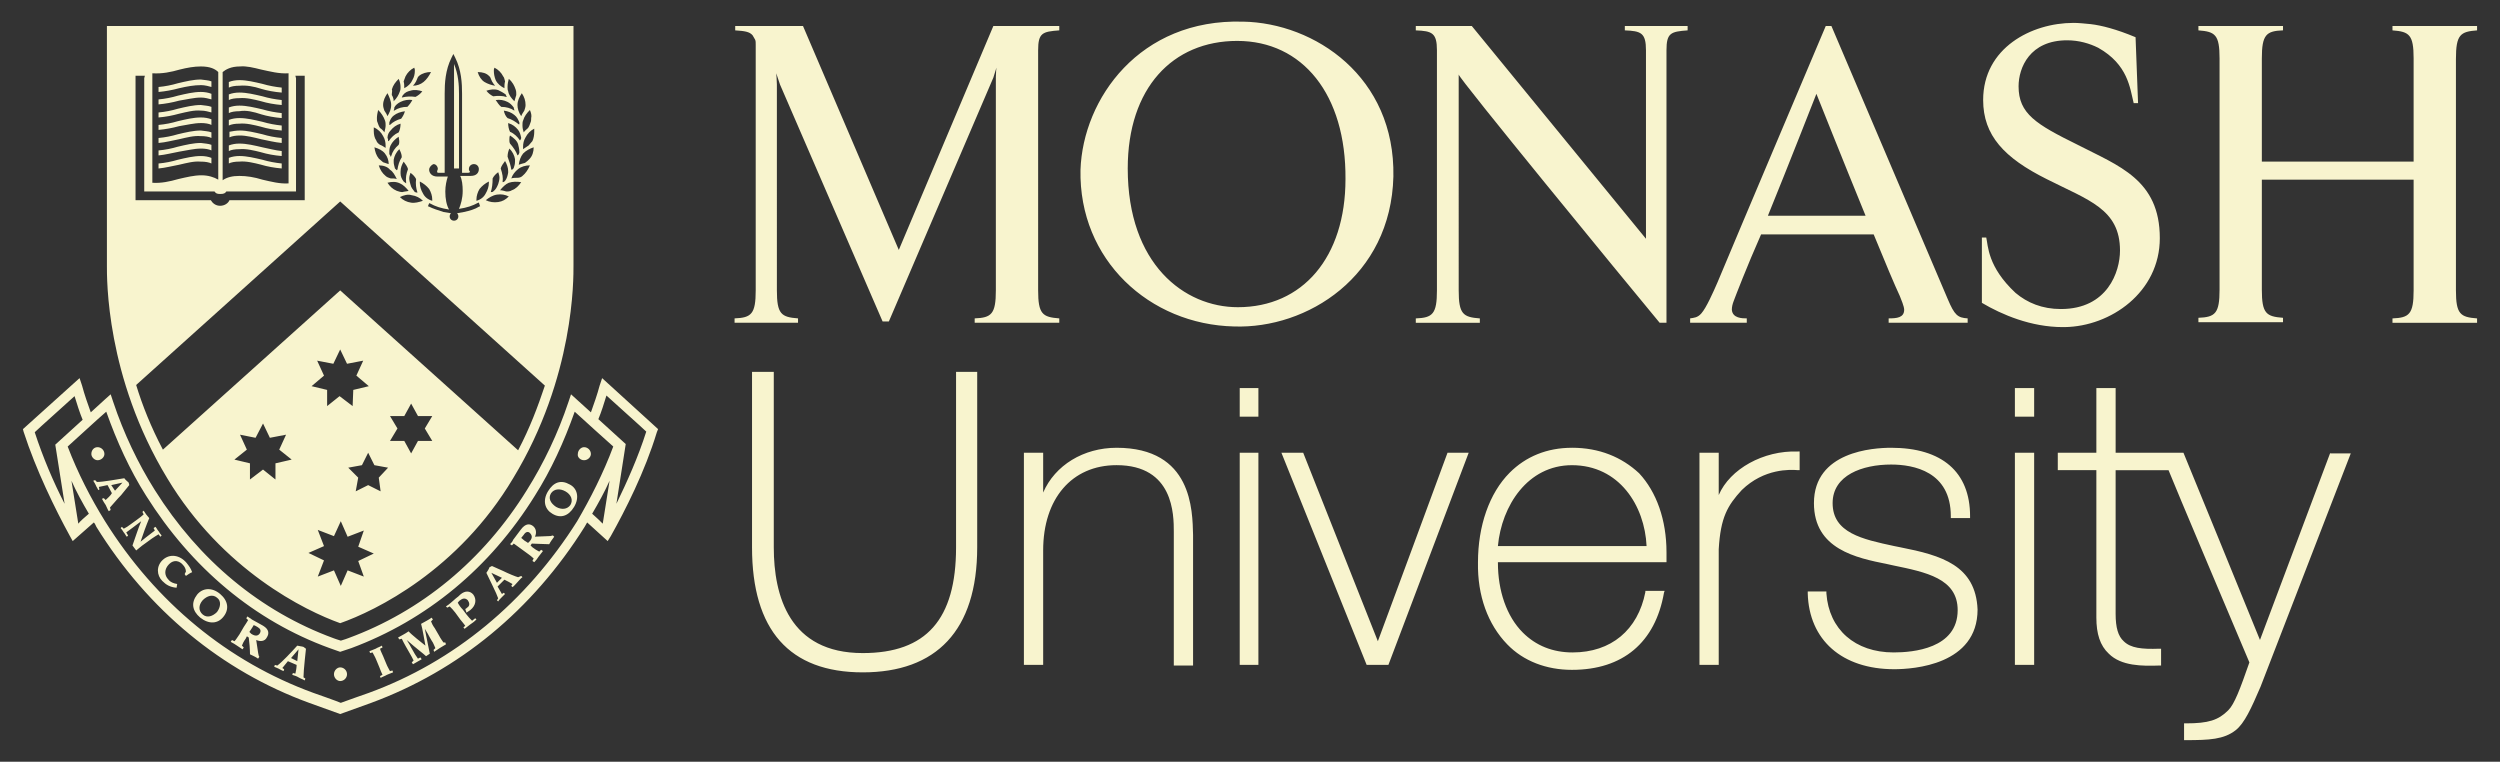 <?xml version="1.0" encoding="UTF-8"?>
<svg id="svg8656" xmlns="http://www.w3.org/2000/svg" xmlns:svg="http://www.w3.org/2000/svg" version="1.1" viewBox="0 0 1024 312">
  <rect x="0" y="0" width="1024" height="312" fill="#333333" stroke="none"/>
  <!-- Generator: Adobe Illustrator 29.6.0, SVG Export Plug-In . SVG Version: 2.1.1 Build 207)  -->
  <defs>
    <style>
      .st0 {
        fill: #f8f4ce;
      }
    </style>
  </defs>
  <path id="path7759" class="st0" d="M308.03,152.32v71.87c0,33.89,15.28,51.21,45.35,51.21s46.88-17.06,46.88-51.21v-71.87h-8.66v71.87c0,29.56-12.23,43.31-38.22,43.31-30.07,0-36.44-23.44-36.44-43.31v-71.87h-8.91ZM507.79,158.95v11.72h7.65v-11.72h-7.65ZM825.3,158.95v11.72h7.89v-11.72h-7.89ZM858.67,158.95v26.5h-15.8v7.13h15.8v60.39c0,6.63,1.52,11.47,5.09,14.78,5.1,5.1,13.77,5.1,20.65,4.85h.77v-6.89h-.77c-7.13.26-11.72-.26-14.53-3.06-2.29-2.04-3.32-5.6-3.32-11.21v-58.86h21.67c.26,1.02,32.87,78.23,33.12,78.74-3.82,10.96-6.11,17.07-8.66,19.61-4.08,4.08-8.16,5.36-17.33,5.36h-.77v6.87h.77c9.43,0,15.54-.26,20.38-4.08,3.57-2.8,6.37-8.91,10.19-17.83l36.95-95.55h-8.4v-.26s-27.52,73.37-28.8,76.69c-1.27-3.31-31.34-76.69-31.34-76.69h-27.78v-26.5h-7.89ZM457.34,183.41c-13.5,0-25.22,7.13-30.06,18.34v-16.3h-7.89v86.89h7.89v-46.9c0-21.15,11.71-34.91,30.06-34.91,23.44,0,23.45,20.39,23.45,27.27v54.79h7.89v-53.51c-.26-9.94-.26-35.67-31.35-35.67h0ZM643.86,183.41c-10.19,0-18.86,3.57-25.48,10.19-8.41,8.41-13,21.91-13,36.69-.26,13.76,4.08,25.48,11.98,33.63,6.63,6.88,16.06,10.45,26.5,10.45,20.89,0,34.15-11.21,37.71-31.59l.26-.77h-7.89v.51c-3.06,15.54-14.02,24.72-29.82,24.72-8.15,0-15.03-2.8-20.38-8.15-6.63-6.63-10.19-17.08-10.19-28.54v-.26h69.05v-4.08c0-13.25-4.08-24.71-11.21-32.36-7.13-6.63-16.31-10.45-27.52-10.45h0ZM774.59,183.41c-7.39,0-31.6,1.53-31.6,22.68,0,18.86,17.33,22.42,30.07,24.97l2.3.51c13.5,2.8,26.5,5.34,26.5,18.34,0,15.8-18.35,17.33-26.25,17.33-15.8,0-26.5-9.43-27.52-24.21v-.77h-7.64v.77c.51,19.11,14.01,31.08,35.42,31.08,7.9,0,34.14-1.78,34.14-24.46-.76-18.09-14.79-22.16-31.6-25.47l-2.54-.51c-13-2.8-25.23-5.36-25.23-17.59,0-11.47,12.23-15.8,23.95-15.8,9.17,0,24.46,2.81,24.46,21.16v.77h7.89v-.77c0-18.09-11.46-28.03-32.36-28.03h0ZM736.36,184.94c-14.01-.51-27.78,7.13-32.37,17.83v-17.32h-7.89v86.89h7.89v-47.41c.76-13,3.58-17.84,9.44-24.21,9.17-8.92,19.87-8.4,22.93-8.15h.77v-7.64h-.77ZM507.79,185.45v86.89h7.65v-86.89h-7.65ZM524.87,185.45l34.91,86.89h8.91l32.88-86.89h-8.67s-27.51,74.65-28.53,77.2c-1.02-2.55-30.58-77.2-30.58-77.2h-8.91ZM825.3,185.45v86.89h7.89v-86.89h-7.89ZM643.86,190.54c19.37,0,29.82,16.57,30.58,33.13h-60.9c1.53-16.56,12.22-33.13,30.32-33.13Z"/>
  <path id="path7783" class="st0" d="M509.07,8.87c-42.3-1.27-65.48,31.6-66.5,60.64-.76,36.95,28.29,63.45,62.94,64.21,29.81,1.02,64.2-20.38,65.22-61.41.76-40.77-32.11-62.94-61.66-63.45ZM849.25,9.38c-17.07,0-36.95,10.19-36.95,31.59,0,14.52,8.66,23.71,25.99,32.37,17.07,8.66,30.06,12.22,30.06,29.29,0,8.66-5.1,23.95-24.21,23.95-7.64,0-13.75-2.54-18.59-6.62-11.47-10.7-11.21-19.36-11.98-22.68h-1.79v26.76c8.15,4.84,20.13,9.94,33.12,9.94h.77c18.86-.26,38.99-14.27,38.99-36.44,0-23.95-16.81-29.56-33.63-38.22-17.07-8.41-24.22-12.74-24.22-23.95,0-7.64,4.59-18.86,19.88-18.86,4.84,0,9.17,1.28,12.74,3.06,12.23,6.88,13,16.56,14.53,22.68h1.79l-1.02-27c-7.9-3.31-14.02-4.85-18.35-5.36-2.55-.26-5.09-.51-7.13-.51h0ZM301.14,10.65v1.79c3.82.26,5.87.51,7.14,2.04.26.51.77,1.26,1.02,1.77.26.51.24,1.28.24,2.04v100.65c0,9.68-1.78,11.21-8.66,11.47v1.79h25.99v-1.79c-6.88-.51-8.66-1.78-8.66-11.47V34.6c0-1.53-.26-4.59-.26-4.59l1.53,4.59,42.04,97.08h2.55l42.81-99.89,1.26-4.08s-.24,2.04-.24,3.83v87.4c0,9.68-1.79,11.21-8.67,11.47v1.79h34.65v-1.79c-6.88-.51-8.66-1.78-8.66-11.47V20.59c0-7.13,1.78-7.64,8.66-8.15v-1.79h-27l-38.73,91.72-39.24-91.72h-27.78ZM579.91,10.65v1.79c6.63.26,8.66,1.01,8.66,8.15v98.36c0,9.68-1.78,11.21-8.66,11.47v1.79h26.23v-1.79c-6.88-.51-8.66-1.78-8.66-11.47V30.52c0,1.53,67.52,83.84,82.3,101.67h2.81V20.59c0-7.13,1.78-7.64,8.66-8.15v-1.79h-25.72v1.79c6.63.26,8.66,1.01,8.66,8.15v77.21l-71.34-87.15h-22.93ZM747.83,10.65c-6.12,14.52-34.65,81.79-44.33,104.98-1.78,4.08-4.59,10.45-6.63,12.74-1.53,1.78-3.06,1.79-4.59,2.04v1.79h23.2v-1.79c-1.78,0-5.87,0-6.12-3.57,0-1.02.26-2.28.77-3.56.76-2.04,5.35-14.02,11.21-27.27h46.12c4.59,11.21,8.66,20.9,10.7,25.23.51,1.27,1.79,4.32,1.79,5.6,0,3.31-3.05,3.57-6.36,3.57v1.79h32.36v-1.79c-4.08-.26-5.35-1.27-8.15-7.89l-47.65-111.86h-2.3ZM900.47,10.65v1.79c6.88.51,8.66,1.78,8.66,11.47v94.79c0,9.68-1.78,11.21-8.66,11.47v1.79h34.65v-1.79c-6.88-.51-8.67-1.78-8.67-11.47v-45.1h62.17v45.35c0,9.68-1.78,11.21-8.66,11.47v1.79h34.65v-1.79c-6.88-.51-8.66-1.78-8.66-11.47V24.16c0-9.94,1.78-11.21,8.66-11.72v-1.79h-34.65v1.79c6.88.51,8.66,1.78,8.66,11.47v42.29h-62.17V23.9c0-9.68,1.79-11.21,8.67-11.47v-1.79h-34.65ZM506.77,16.76c26.76,0,44.6,21.92,44.34,56.58,0,32.11-17.59,52.49-44.09,52.49-21.91,0-45.1-17.59-45.1-56.83,0-32.87,18.34-52.24,44.84-52.24ZM744,38.43s10.97,27.52,20.14,49.94h-40.01c7.9-19.37,19.87-49.94,19.87-49.94h0Z"/>
  <path id="use7800" class="st0" d="M188.01,69h-2.04V26.19c1.78,4.33,2.04,8.66,2.04,12.23v30.58ZM106.98,51.93c2.55.76,5.35,1.27,8.41,1.53v-2.04c-2.55-.26-5.35-.76-7.9-1.53-3.31-.76-6.37-1.53-9.43-1.53-1.53,0-3.06.26-4.33.76v2.29c1.02-.51,2.55-.76,4.33-.76,2.8-.26,5.86.51,8.92,1.27ZM82.27,50.4c1.78,0,3.31.26,4.33.76v-2.29c-1.27-.51-2.8-.76-4.33-.76-3.06,0-6.12.76-9.43,1.53-2.55.76-5.1,1.27-7.9,1.53v2.04c2.8-.26,5.61-.76,8.41-1.53,3.31-.51,6.12-1.27,8.92-1.27ZM82.27,45.3c1.78,0,3.31.51,4.33.76v-2.29c-1.27-.51-2.8-.51-4.33-.76-3.06,0-6.12.76-9.43,1.53-2.55.76-5.1,1.27-7.9,1.53v2.04c3.06-.26,5.61-.76,8.41-1.53,3.31-.76,6.12-1.53,8.92-1.27ZM82.27,55.75c1.78,0,3.31.26,4.33.76v-2.29c-1.27-.51-2.8-.51-4.33-.76-3.06,0-6.12.76-9.43,1.53-2.55.76-5.1,1.27-7.9,1.53v2.04c3.06-.26,5.61-1.02,8.41-1.53,3.31-.76,6.12-1.53,8.92-1.27ZM82.27,39.95c1.78,0,3.31.51,4.33.76v-2.29c-1.27-.51-2.8-.76-4.33-.76-3.06,0-6.12.76-9.43,1.53-2.55.76-5.1,1.27-7.9,1.53v2.04c2.8-.26,5.61-.76,8.41-1.53,3.31-.51,6.12-1.27,8.92-1.27ZM68.51,195.9c-25.23-41.53-24.72-82.05-24.72-87.14V10.65h191.11v98.1c0,5.1.51,45.61-24.72,87.14-22.42,37.71-56.31,54.27-70.84,59.37-14.27-5.1-48.16-21.66-70.84-59.37ZM119.47,188.25l-5.1-4.08,2.8-6.12-6.63,1.27-2.8-5.86-3.06,5.86-6.37-1.27,2.8,6.12-5.1,4.08,6.37,1.53v6.63l5.35-4.08,5.1,4.08v-6.63l6.63-1.53ZM146.73,229.79l6.37-3.06-6.37-2.8,2.29-6.63-6.63,2.55-2.8-6.37-2.8,6.12-6.63-2.55,2.55,6.63-6.37,2.8,6.37,3.06-2.55,6.63,6.63-2.55,2.8,6.37,2.8-6.37,6.63,2.55-2.29-6.37ZM132.72,153.85l-5.1,4.33,6.37,1.53v6.63l5.1-4.08,5.35,4.08.26-6.63,6.37-1.53-5.1-4.33,2.8-6.12-6.63,1.27-2.8-5.86-2.8,5.86-6.63-1.27,2.8,6.12ZM155.14,195.64l3.82-4.08-5.61-1.02-2.55-5.1-2.55,5.1-5.61,1.02,4.08,4.08-1.02,5.61,5.1-2.55,5.1,2.55-.76-5.61ZM174,175.51l3.06-5.1h-5.86l-2.8-5.1-2.8,5.1h-5.86l3.06,5.1-3.06,5.1h5.86l2.8,5.1,2.8-5.1h5.86l-3.06-5.1ZM218.84,52.69c-1.53.76-2.8,2.04-3.57,3.57-.76,1.27-1.02,2.55-1.02,3.82v1.02c.76-.51,1.53-1.02,2.29-1.53.51-.51,1.02-1.27,1.53-1.78.51-1.02.76-2.55.76-3.82v-1.27h0ZM198.97,82c1.53.76,3.31,1.02,5.1.76,1.78-.26,3.06-1.02,4.33-2.29-1.53-.76-3.06-1.02-4.84-.76-1.78.26-3.31,1.27-4.59,2.29h0ZM198.97,79.19c.76-1.27,1.27-2.8,1.27-4.33v-.51c-1.53.76-2.8,1.78-3.82,3.06h0c-.76,1.27-1.27,2.8-1.27,4.33v.51c1.78-.51,3.06-1.53,3.82-3.06ZM201.01,78.68s0,.26,0,0c.51,0,.76,0,1.02-.26,1.02-.76,1.53-1.78,2.04-3.06.26-.76.51-1.78.51-2.55s-.26-1.53-.51-2.29c-1.02.76-1.78,1.53-2.29,2.55,0,2.29-.26,4.08-.76,5.61h0ZM205.85,74.61q0,.26,0,0c.51,0,.76-.26,1.02-.51.76-1.02,1.02-2.04,1.27-3.31v-.76c0-1.27-.51-2.8-1.27-4.08-.76,1.02-1.53,2.04-1.78,3.06.76,2.29,1.02,3.82.76,5.61h0ZM209.42,69.51q0,.26,0,0c.51,0,.76-.26,1.02-.76.26-.76.51-1.53.51-2.55v-1.02c-.26-1.53-1.02-3.06-2.29-4.33-.51,1.02-.76,2.29-.76,3.31.76,2.04,1.27,3.57,1.53,5.35h0ZM211.96,63.65q0,.26,0,0c.51-.26.51-.51.76-1.02v-.51c0-1.02-.26-2.04-.51-3.06-.51-1.53-1.78-2.55-3.31-3.57-.26.51-.26,1.27-.26,1.78s0,1.02.26,1.53c1.53,1.78,2.55,3.31,3.06,4.84h0ZM212.98,57.54h0c.26-.26.51-.76.51-1.02-.26-1.27-.51-2.29-1.27-3.31-1.02-1.27-2.29-2.29-4.08-2.8,0,1.27.26,2.55.76,3.57,1.78.76,3.06,2.04,4.08,3.57h0ZM212.73,50.15c-.51-1.27-1.02-2.29-2.04-3.06-1.27-1.02-2.55-1.53-4.33-1.78.26,1.27.76,2.29,1.53,3.06,1.78.51,3.31,1.53,4.59,2.55h.26v-.76h0ZM210.69,45.3c0-.51-.26-.76-.26-1.27-.76-1.02-1.53-1.78-2.55-2.29-1.53-.76-3.06-1.02-4.84-.76.76,1.02,1.27,2.04,2.29,2.8,2.04,0,3.82.51,5.35,1.53h0ZM209.67,77.92c1.53-.51,2.8-1.78,3.82-3.31-1.78-.26-3.57-.26-5.1.26-1.27.51-2.55,1.78-3.57,3.06.76,0,1.78.26,2.55.51.76,0,1.53,0,2.29-.51h0ZM214,72.06c1.27-1.02,2.29-2.55,3.06-4.33-1.78,0-3.57.51-4.84,1.53h0c-1.27,1.02-2.29,2.29-2.8,3.82.76-.26,1.78-.26,2.55-.26s1.53-.26,2.04-.76h0ZM218.59,60.34c-1.53.51-3.06,1.27-4.33,2.55-1.02,1.27-1.53,2.8-1.78,4.59.76-.26,1.53-.51,2.55-.76.76-.51,1.27-1.02,1.78-1.53,1.27-1.27,1.78-3.06,1.78-4.84h0ZM217.06,45.05c-1.27,1.27-2.29,2.55-2.8,4.33-.26.51-.26,1.27-.26,2.04,0,1.02.26,2.04.51,2.8.51-.76,1.27-1.27,1.78-1.78.51-.76.76-1.53,1.02-2.29.26-.51.26-1.27.26-1.78.26-1.02,0-2.04-.51-3.31h0ZM211.96,43.01c0,1.53.51,3.06,1.53,4.59.26-.76.76-1.53,1.27-2.29.26-.76.51-1.53.51-2.29h0c0-1.78-.51-3.31-1.53-4.84-1.02,1.53-1.78,3.06-1.78,4.84h0ZM207.89,35.62c0,.51,0,1.27.26,1.78.26,1.53,1.27,2.8,2.55,4.08.26-.76.51-1.78.76-2.55v-.51c0-.51,0-1.02-.26-1.78-.51-1.53-1.27-3.06-2.8-4.33-.26,1.02-.51,2.04-.51,3.31h0ZM207.12,38.68c-1.02-.76-2.04-1.27-3.06-1.78-1.53-.51-3.31-.26-4.84.26.76,1.02,1.78,1.78,2.8,2.29,1.78-.26,3.82-.26,5.35.26h.26c-.26-.26-.26-.51-.51-1.02h0ZM202.28,29c0,1.27.26,2.55.76,3.82.76,1.53,2.04,2.55,3.57,3.31,0-1.02,0-1.78.26-2.8-.26-.76-.26-1.53-.76-2.04-.76-1.53-2.04-2.8-3.57-3.57-.26.51-.26.76-.26,1.27ZM195.66,29.51c.51,1.78,1.53,3.31,2.8,4.08,1.27.76,2.8,1.27,4.33,1.53-.51-.51-.76-1.02-1.27-1.78h0c-.26-.51-.51-1.27-.76-1.78q-.26-.26-.51-.51c-1.02-1.02-2.55-1.53-4.59-1.53h0ZM175.78,69.51c0,1.27,1.02,2.8,3.31,2.8h4.33c-.51,1.53-1.02,3.82-1.02,6.12,0,3.06.51,5.61,1.53,7.39-3.31-.51-5.61-1.27-7.9-2.55h-.26l-.51,1.27h.26c2.04,1.02,3.82,1.53,6.12,2.29,0,0,1.78.26,3.06.51-.26.26-.51.76-.51,1.27,0,1.02.76,1.78,1.78,1.78s1.78-.76,1.78-1.78c0-.51-.26-1.02-.51-1.27,1.27-.26,2.8-.51,2.8-.51,2.29-.51,4.33-1.02,6.37-2.29h.26l-.51-1.53h-.26c-2.29,1.27-4.59,2.04-7.9,2.55.76-1.78,1.53-4.33,1.53-7.39,0-2.29-.26-4.59-1.02-6.12h4.33c2.29,0,3.31-1.27,3.31-2.8,0-1.02-.76-2.04-2.04-2.04-1.02,0-2.04.76-2.04,2.04,0,.26,0,.51.26.76.26.26.26.76-.51.76h-2.55v-32.36c0-4.33-.26-9.68-2.8-14.78l-.76-1.53-.76,1.53c-2.55,5.1-2.8,10.45-2.8,14.78v32.36h-2.55c-.76,0-.51-.51-.51-.76s.26-.51.26-.76c0-1.02-.76-2.04-1.78-2.04-.76.26-1.78,1.27-1.78,2.29h0ZM170.43,73.33c-.51-1.02-1.27-1.78-2.29-2.55-.26.76-.51,1.53-.51,2.29s.26,1.78.51,2.55c.26,1.27,1.02,2.04,1.78,3.06.26,0,.76.26,1.02.26v-.26c-.51-1.53-.76-3.31-.51-5.35h0ZM168.9,40.97c-1.53-.26-3.31,0-4.84.76-1.02.51-2.04,1.27-2.55,2.29,0,.51,0,.76-.26,1.27h.26c1.53-1.02,3.31-1.53,5.35-1.53.76-.76,1.53-1.78,2.04-2.8h0ZM167.12,69.26c-.26-1.02-1.02-2.04-1.78-3.06-.76,1.27-1.27,2.55-1.27,4.08v.76c0,1.27.51,2.29,1.27,3.31.26.26.76.51,1.02.76v-.26c-.26-2.04,0-3.57.76-5.61h0ZM161.26,66.45c0,.76.26,1.53.51,2.55.26.26.51.51.76.76,0,0,0-.26.26-.26.26-1.78.76-3.57,1.78-5.1,0-1.27-.51-2.29-1.02-3.31-1.27,1.27-2.04,2.8-2.29,4.33v1.02h0ZM163.29,59.32c.26-.51.26-1.02.26-1.53s-.26-1.27-.26-1.78c-1.53,1.02-2.55,2.04-3.31,3.57-.51,1.02-.51,2.04-.51,3.06v.51c.26.26.51.76.51,1.02,0,0,.26,0,.26-.26.51-1.78,1.53-3.31,3.06-4.59h0ZM159.47,50.15v1.02h.26c1.27-1.27,2.8-2.04,4.59-2.55.76-1.02,1.27-2.04,1.53-3.06-1.78.26-3.31.76-4.59,1.78-.76.51-1.53,1.78-1.78,2.8h0ZM158.71,56.52c.26.26.26.76.26,1.27h.26c1.02-1.53,2.29-2.8,4.08-3.57.51-1.02.76-2.29.76-3.57-1.78.51-3.06,1.53-4.08,2.8-.76.76-1.27,1.78-1.27,3.06h0ZM157.69,62.89c-1.02-1.27-2.55-2.04-4.33-2.55.26,1.78.76,3.31,1.78,4.59.51.51,1.27,1.02,1.78,1.53.76.26,1.53.51,2.29.76,0-1.53-.51-3.06-1.53-4.33h0ZM155.14,67.73c.51,1.78,1.53,3.31,2.8,4.33.51.51,1.27.76,2.04,1.02,1.02,0,1.78,0,2.55.26-.76-1.53-1.53-3.06-2.8-3.82h0c-1.02-1.27-2.8-1.78-4.59-1.78h0ZM158.71,74.86c1.02,1.53,2.04,2.55,3.82,3.31.76.26,1.53.51,2.29.51.76-.26,1.78-.26,2.55-.51-1.02-1.27-2.29-2.55-3.57-3.06-1.53-.76-3.31-.76-5.1-.26h0ZM163.8,80.72c1.27,1.27,2.8,2.04,4.59,2.29,1.53.26,3.31-.26,4.84-.76-1.27-1.27-2.8-2.04-4.59-2.29h0c-1.53-.51-3.31,0-4.84.76ZM177.05,82.25v-.51c0-1.53-.51-3.06-1.27-4.33h0c-1.02-1.27-2.29-2.29-3.82-3.06v.51c0,1.53.51,3.06,1.27,4.33.76,1.53,2.04,2.55,3.82,3.06ZM170.43,33.33c-.26.51-.76,1.27-1.27,1.78,1.53,0,3.06-.51,4.33-1.53,1.27-1.02,2.29-2.55,3.06-4.08-1.78,0-3.57.51-4.84,1.53q-.26.26-.51.51c-.26.51-.51,1.27-.76,1.78h0ZM165.33,33.33c.26,1.02.26,1.78.26,2.8,1.53-.76,2.8-2.04,3.31-3.31.76-1.27,1.02-2.55,1.02-3.82,0-.51,0-.76-.26-1.27-1.53.76-2.8,2.04-3.57,3.57-.26.76-.51,1.27-.76,2.04h0ZM164.57,39.95s.26,0,0,0c2.04-.51,3.82-.51,5.61-.26,1.02-.51,2.04-1.27,2.8-2.29-1.53-.51-3.31-.76-4.84-.26-1.27.26-2.29.76-3.06,1.78-.26.26-.26.51-.51,1.02h0ZM160.49,38.42v.51c.51.76.76,1.78.76,2.55,1.27-1.27,2.04-2.55,2.55-4.08.26-.51.26-1.27.26-1.78,0-1.02-.26-2.29-.76-3.31-1.27,1.27-2.29,2.55-2.8,4.33.26.51,0,1.02,0,1.78h0ZM156.92,43.01c0,.76.26,1.53.51,2.29.51.76,1.02,1.53,1.27,2.29.76-1.27,1.53-2.8,1.53-4.59h0c0-1.53-.76-3.31-1.53-4.84-1.02,1.53-1.78,3.06-1.78,4.84h0ZM154.38,48.36c0,.76,0,1.27.26,1.78.26.76.51,1.53,1.02,2.29.76.51,1.27,1.02,1.78,1.78.26-1.02.51-2.04.51-2.8s0-1.27-.26-2.04c-.51-1.53-1.53-3.06-2.8-4.33-.26,1.02-.51,2.29-.51,3.31h0ZM153.1,53.71c0,1.27.26,2.8,1.02,3.82.26.76.76,1.27,1.53,1.78.76.26,1.53.76,2.29,1.27v-1.02c0-1.27-.26-2.55-1.02-3.82-.76-1.53-2.04-2.8-3.82-3.57v1.53ZM91.18,73.84c1.78-1.27,4.08-1.78,6.88-1.78,3.06,0,6.12.51,9.43,1.53,3.31.76,7.13,1.78,10.7,1.53V30.02c-3.82.26-7.64-.76-11.21-1.53-3.06-.76-6.12-1.53-8.66-1.27-3.82,0-5.86,1.27-7.13,2.29v44.34ZM62.39,74.86c3.57.26,7.13-.51,10.7-1.53,3.31-.76,6.37-1.53,9.43-1.53,2.8,0,5.1.76,6.88,1.78V29.51c-1.27-1.27-3.31-2.29-7.13-2.29-2.8,0-5.61.51-8.66,1.27-3.57,1.02-7.13,1.78-11.21,1.53v1.02c0,6.37,0,42.3,0,43.83ZM55.51,82h30.83c.76,1.27,2.04,2.29,3.82,2.29s3.31-1.02,3.82-2.29h30.83V31.03h-3.82l.26,1.02v46.38h-28.54c-.51.76-1.02,1.02-2.55,1.02-1.27,0-1.78-.26-2.29-1.02h-28.79v-46.38l.26-1.02h-3.82v50.96ZM66.72,184.18l72.62-65.23,72.88,65.49c4.84-9.17,8.15-18.09,10.96-26.5l-83.83-75.42-83.58,75.17c2.55,8.41,6.12,17.33,10.96,26.5ZM82.27,60.85c1.78,0,3.31.26,4.33.76v-2.29c-1.27-.51-2.8-.51-4.33-.76-3.06,0-6.12.76-9.43,1.53-2.55.76-5.1,1.27-7.9,1.53v2.04c2.8-.26,5.61-1.02,8.41-1.53,3.31-.51,6.12-1.27,8.92-1.27ZM82.27,66.2c1.78,0,3.31.26,4.33.76v-2.29c-1.27-.51-2.8-.76-4.33-.76-3.06,0-6.12.76-9.43,1.53-2.55.76-5.1,1.27-7.9,1.53v2.04c2.8-.26,5.61-1.02,8.41-1.53,3.31-.76,6.12-1.53,8.92-1.27ZM82.27,34.86c1.78,0,3.31.51,4.33.76v-2.29c-1.27-.51-2.8-.51-4.33-.76-3.06,0-6.12.76-9.43,1.53-2.55.76-5.1,1.27-7.9,1.53v2.04c2.8-.26,5.61-.76,8.41-1.53,3.31-.76,6.12-1.27,8.92-1.27ZM106.98,46.83c2.55.76,5.35,1.27,8.41,1.53v-2.04c-2.55-.26-5.35-.76-7.9-1.53-3.31-.76-6.37-1.53-9.43-1.53-1.53,0-3.06.26-4.33.76v2.29c1.02-.51,2.55-.76,4.33-.76,2.8-.51,5.86.26,8.92,1.27ZM106.98,36.39c2.55.76,5.35,1.27,8.41,1.53v-2.04c-2.55-.26-5.35-.76-7.9-1.53-3.31-.76-6.37-1.53-9.43-1.53-1.53,0-3.06.26-4.33.76v2.29c1.02-.51,2.55-.76,4.33-.76,2.8-.26,5.86.26,8.92,1.27ZM106.98,57.03c2.55.51,5.61,1.27,8.41,1.53v-2.04c-2.8-.26-5.35-.76-7.9-1.53-3.31-.76-6.37-1.53-9.17-1.53-1.53,0-3.06.26-4.33.51v2.29c1.02-.51,2.55-.76,4.33-.76,2.55,0,5.61.76,8.66,1.53h0ZM106.98,41.48c2.55.76,5.35,1.27,8.41,1.53v-2.04c-2.55-.26-5.35-.76-7.9-1.53-3.31-.76-6.37-1.53-9.43-1.53-1.53,0-3.06.26-4.33.76v2.29c1.02-.51,2.55-.76,4.33-.76,2.8-.26,5.86.51,8.92,1.27ZM106.98,62.38c2.55.76,5.35,1.27,8.41,1.53v-2.04c-2.55-.26-5.35-1.02-7.9-1.53-3.31-.76-6.37-1.53-9.43-1.53-1.53,0-3.06.26-4.33.76v2.29c1.02-.51,2.55-.76,4.33-.76,2.8-.26,5.86.51,8.92,1.27ZM106.98,67.47c2.55.76,5.35,1.27,8.41,1.53v-2.04c-2.55-.26-5.35-.76-7.9-1.53-3.31-.76-6.37-1.53-9.43-1.53-1.53,0-3.06.26-4.33.76v2.29c1.02-.51,2.55-.76,4.33-.76,2.8-.26,5.86.51,8.92,1.27ZM269.55,175.77l-.51,1.27c-4.84,16.05-13,32.11-18.86,42.55l-1.27,2.04-8.41-7.64c-.26.51-.76,1.27-1.02,1.78-21.4,34.14-51.47,58.86-87.4,72.11l-12.74,4.59-12.74-4.59c-35.67-13-66-37.97-87.14-72.11-.26-.51-.51-1.27-1.02-1.78l-8.66,7.64-1.27-2.29c-5.86-10.7-13.76-26.75-18.86-42.55l-.25-1.02,20.64-18.6,2.55-2.29,1.02,3.06c1.02,3.82,2.29,7.39,3.57,10.96l5.86-5.35,2.29-2.04,1.02,3.06c4.33,13,10.19,25.23,17.07,36.18,18.09,28.79,43.32,49.69,73.13,60.64,0,0,2.04.76,3.06,1.02,1.02-.26,3.06-1.02,3.06-1.02,29.81-10.96,55.29-31.85,73.13-60.64,6.88-10.96,12.74-23.19,17.07-36.18l1.02-3.06,8.15,7.39c1.27-3.57,2.55-7.13,3.57-10.96l1.02-3.06,22.93,20.89ZM26.46,206.34l-3.82-24.21,11.21-10.19c-1.27-3.06-2.29-6.37-3.31-9.68-3.31,3.06-14.78,13.25-16.31,14.78,3.31,10.19,7.64,20.38,12.23,29.3ZM36.4,210.42c-2.55-4.33-5.1-8.92-7.13-13.5l2.8,17.58c.76-1.02,2.55-2.55,4.33-4.08ZM249.68,196.92c-2.04,4.59-4.59,9.17-7.13,13.5h0c1.78,1.53,3.31,3.06,4.33,4.08l2.8-17.58ZM251.2,182.9c-1.78-1.53-12.74-11.47-15.8-14.27-4.33,12.23-9.68,23.95-16.31,34.4-18.35,29.56-44.34,50.96-75.17,62.43l-4.59,1.53-4.33-1.53c-30.83-11.21-56.57-32.87-75.17-62.43-6.63-10.45-11.98-22.17-16.31-34.4-3.31,2.8-14.01,12.74-15.8,14.27,4.08,10.7,9.43,21.15,15.29,30.58,20.89,33.38,50.45,57.59,85.36,70.33,0,0,10.19,3.57,11.21,4.08,1.27-.51,11.47-4.08,11.47-4.08,34.91-12.74,64.47-37.2,85.36-70.33,5.35-9.17,10.7-19.62,14.78-30.58h0ZM264.71,176.79c-1.53-1.53-13-11.72-16.31-14.78-1.02,3.31-2.04,6.63-3.31,9.68l11.21,10.19-3.82,24.46c4.33-8.92,8.92-19.11,12.23-29.56h0ZM45.06,207.87l.26,1.02-.76.51c-.51-.76-.76-1.53-1.27-2.55-.51-.76-1.02-1.53-1.53-2.55l.76-.26.76.76c.76-.76,2.04-1.78,2.55-2.8l-1.78-3.31-3.57.76.26,1.02-.51.26c-.26-.76-.76-1.27-1.02-2.04-.26-.51-.51-1.02-1.02-1.78l.76-.26.76.76c2.55,0,7.9-1.02,11.21-1.53.51.76,1.27,1.27,1.78,1.78l.26,1.02-3.31,4.08c-1.78,1.78-3.82,4.33-4.59,5.1h0ZM47.1,200.99l3.06-3.31h0l-4.59,1.02,1.53,2.29ZM65.7,219.85l.51-.51c-.51-.51-.76-1.02-1.27-1.78-.51-.51-.76-1.27-1.27-1.78l-.76.51.51,1.02c-1.78,1.27-5.86,4.59-5.86,4.59h0c1.02-3.06,2.29-6.63,3.57-9.68-.51-.51-.76-1.02-1.27-1.53-.26-.51-.76-1.02-1.02-1.53l-.51.51.51,1.02c-.76.76-1.53,1.27-2.55,2.04l-2.8,2.04c-1.02.76-1.78,1.27-2.8,1.78l-.76-.76-.51.51c.51.51.76,1.02,1.27,1.78.51.51.76,1.27,1.27,1.78l.51-.51-.76-1.27c1.78-1.27,4.08-3.06,6.12-4.59h0c-1.27,3.06-2.29,6.37-3.57,9.94.26.26.51.76.76,1.02.26.26.51.76.76,1.02,1.02-.76,2.04-1.78,3.57-2.8l2.8-2.04c1.02-.76,2.04-1.27,2.8-1.78l.76,1.02ZM66.72,229.28c-2.8,2.55-2.55,6.37-.26,8.66,1.53,1.53,3.06,2.55,5.86,2.8l.26-1.53c-1.53-.26-2.8-.76-3.57-1.78-1.78-1.78-1.78-4.33.26-6.37,2.04-2.04,4.33-1.27,5.61.26.76.76,1.27,1.78,1.27,2.8l-.51,1.02.51.76c.76-.51,1.78-1.27,2.55-1.53-.51-1.53-1.27-2.55-2.29-3.82-2.8-3.31-6.88-3.82-9.68-1.27h0ZM91.44,252.72c-2.29,2.8-5.86,3.06-9.43.26-3.31-2.8-3.82-6.12-1.27-9.43,2.29-2.8,6.12-3.06,9.43-.26,3.31,2.8,3.82,6.37,1.27,9.43ZM88.89,244.82c-1.78-1.53-4.08-.76-5.86,1.02-1.78,2.04-1.78,4.33,0,5.86s4.08.76,5.86-1.02c1.53-2.04,1.78-4.59,0-5.86h0ZM109.27,261.13c-.76,1.53-2.55,1.78-4.33,1.02.26,1.27.76,5.61,1.02,6.37l.26.51-.51.76c-1.02-.76-2.29-1.27-3.31-1.78,0-2.04-.26-5.1-.51-6.88l-.76-.51-.51,1.02c-.76,1.02-1.27,2.04-1.53,2.8l.76.76-.51.76c-.76-.51-1.53-1.02-2.29-1.53-.76-.51-1.53-1.02-2.55-1.53l.51-.76,1.02.51c.76-.76,1.27-1.78,2.04-2.8l1.78-3.06c.76-1.02,1.27-2.04,1.78-2.8l-.76-.76.51-.76c.51.51,1.27.76,1.78,1.27.76.51,1.53.76,2.29,1.27.76.51,1.53.76,2.29,1.27,2.55,1.53,2.55,3.31,1.53,4.84h0ZM105.45,256.8c-.76-.51-1.02-.51-1.53-.76-.26.51-.76,1.27-1.27,2.04l-.51.76c.26.26.51.51.76.76,1.53,1.02,2.8,1.02,3.57-.26.51-1.02.26-1.78-1.02-2.55h0ZM124.82,270.56c-.26,2.29-.51,5.61-.51,6.88l.76.51-.26.76c-.76-.51-1.78-.76-2.55-1.27-.76-.51-1.78-.76-2.55-1.02l.26-.76,1.02.26c.26-1.02.51-2.55.51-3.57l-3.57-1.53-2.29,2.8.76.51-.26.76c-.76-.26-1.53-.76-2.04-1.02-.51-.26-1.27-.51-1.78-.76l.26-.76,1.02.26c2.04-1.53,5.61-5.35,8.15-8.15,1.02.26,1.78.26,2.55.51l1.02.76-.51,4.84ZM122.27,265.97h0l-3.06,3.57,2.55,1.27.51-4.84ZM159.73,274.89c-.51-1.02-1.02-1.78-1.53-3.06l-1.27-3.06c-.51-1.27-1.02-2.04-1.27-3.06l1.02-.51-.26-.76c-.76.51-1.78.76-2.55,1.27-.76.26-1.78.76-2.55,1.02l.26.76,1.02-.26c.51,1.02,1.02,1.78,1.53,3.06l1.27,3.06c.51,1.27.76,2.04,1.27,3.06l-1.02.51.26.76c.76-.51,1.78-.76,2.55-1.27.76-.26,1.78-.76,2.55-1.02l-.26-.76-1.02.26ZM181.64,263.17c-.51-.76-1.27-1.78-1.78-2.8l-1.78-3.06c-.76-1.02-1.27-2.04-1.53-2.8l.76-.76-.51-.76c-.76.51-1.53,1.02-2.04,1.27-.76.51-1.53.76-2.29,1.27.51,1.53,1.53,7.64,1.78,8.92-1.27-1.02-5.86-4.59-6.88-5.86-.76.51-1.53,1.02-2.04,1.27-.76.51-1.53.76-2.29,1.27l.51.76,1.02-.26.76,1.53c.76,1.53,3.57,6.12,4.08,7.39l-.76.76.51.76c.51-.26,1.27-.76,1.78-1.02.51-.26,1.27-.76,1.78-1.02l-.51-.76-1.02.51c-.51-.76-1.27-1.78-1.78-2.8l-1.02-1.78c-.76-1.53-1.53-2.55-1.78-3.06h0c4.33,3.82,6.88,5.61,7.9,6.63l1.53-1.02-2.04-10.19h0c.26.51,1.02,1.53,1.78,3.06l1.02,1.78c.76,1.02,1.02,2.04,1.53,3.06l-.76.76.26.76c.76-.51,1.53-1.02,2.29-1.53.76-.51,1.78-1.02,2.55-1.53l-.26-.76h-.76ZM193.36,254.25c-.76-.76-1.53-1.53-2.29-2.55l-1.53-2.04c-.76-.76-1.53-1.78-2.04-2.8.26-.26.51-.76,1.02-1.02,1.27-1.02,2.29-.76,3.06,0,.76,1.02,1.02,2.29-.26,3.06-.26.26-.51.51-.76.51l.51,1.53c.51-.26,1.02-.76,1.53-1.02,2.55-2.04,2.55-4.59,1.27-6.37-1.27-1.53-3.31-1.78-5.35,0-.51.51-1.02,1.02-1.78,1.53-.76.76-1.53,1.27-2.04,1.78-.51.51-1.27,1.02-2.04,1.53l.51.51,1.02-.51c.76.76,1.53,1.53,2.29,2.55l2.04,2.8c.76,1.02,1.53,1.78,2.04,2.55l-.76.76.51.51c.76-.51,1.53-1.27,2.29-1.78.76-.51,1.53-1.02,2.55-2.04l-.51-.51-1.27,1.02ZM213.49,235.9l.51.51c-.76.51-1.27,1.27-2.04,2.04-.76.76-1.27,1.53-2.04,2.04l-.51-.51.51-.76c-.76-.51-2.29-1.27-3.31-1.78l-2.8,2.8,1.78,3.06.76-.51.51.51c-.51.51-1.02,1.02-1.53,1.53-.51.51-1.02,1.02-1.27,1.53l-.51-.51.51-.76c-.76-2.29-3.31-7.13-4.84-10.45.51-.76,1.02-1.53,1.27-2.29l1.02-.51,4.59,2.04c2.04,1.02,5.1,2.29,6.12,2.55l1.27-.51ZM205.59,236.67l-4.33-2.04h0l2.29,4.08,2.04-2.04ZM226.49,219.34l.51.51c-.76,1.02-1.53,2.04-2.04,3.06-2.29,0-5.35-.26-7.13-.26l-.51.76.76.76c1.02.76,1.78,1.27,2.8,1.78l.76-.76.76.51c-.51.76-1.27,1.53-1.78,2.29-.51.76-1.02,1.53-1.78,2.29l-.76-.51.51-1.02c-.76-.76-1.53-1.27-2.55-2.04l-2.8-2.04c-1.02-.76-1.78-1.27-2.8-2.04l-.76.76-.76-.51c.51-.51,1.02-1.02,1.27-1.78.51-.76,1.02-1.27,1.53-2.04.51-.76,1.02-1.27,1.53-2.04,2.04-2.8,3.82-2.55,5.1-1.53,1.27,1.02,1.53,2.8.76,4.33,1.27,0,5.61-.26,6.37-.26l1.02-.25ZM217.06,218.32c-.76-.76-1.78-.51-2.55.76-.51.51-.76,1.02-1.02,1.27.51.26,1.02,1.02,2.04,1.53l.76.51.76-.76c1.02-1.27,1.02-2.29,0-3.31h0ZM235.15,207.62c-2.29,3.82-5.61,4.84-8.92,2.8-3.06-1.78-4.08-5.35-1.78-9.17,2.29-3.82,5.35-4.84,8.92-2.8,3.06,1.53,4.08,5.35,1.78,9.17h0ZM231.58,201.25c-2.29-1.27-4.59-1.02-5.86.76-1.27,2.04-.26,4.08,2.04,5.61,2.29,1.27,4.59,1.02,5.86-.76,1.27-2.04.26-4.33-2.04-5.61ZM139.34,273.36c-1.27,0-2.55,1.27-2.55,2.8s1.27,2.8,2.55,2.8c1.53,0,2.8-1.27,2.8-2.8s-1.27-2.8-2.8-2.8ZM39.97,188.51c1.53,0,2.8-1.27,2.8-2.55,0-1.53-1.27-2.8-2.8-2.8s-2.55,1.27-2.55,2.8c0,1.27,1.27,2.55,2.55,2.55ZM239.23,188.51c1.53,0,2.8-1.27,2.8-2.55,0-1.53-1.27-2.8-2.8-2.8-1.27,0-2.55,1.27-2.55,2.8-.26,1.27,1.02,2.55,2.55,2.55Z"/>
</svg>